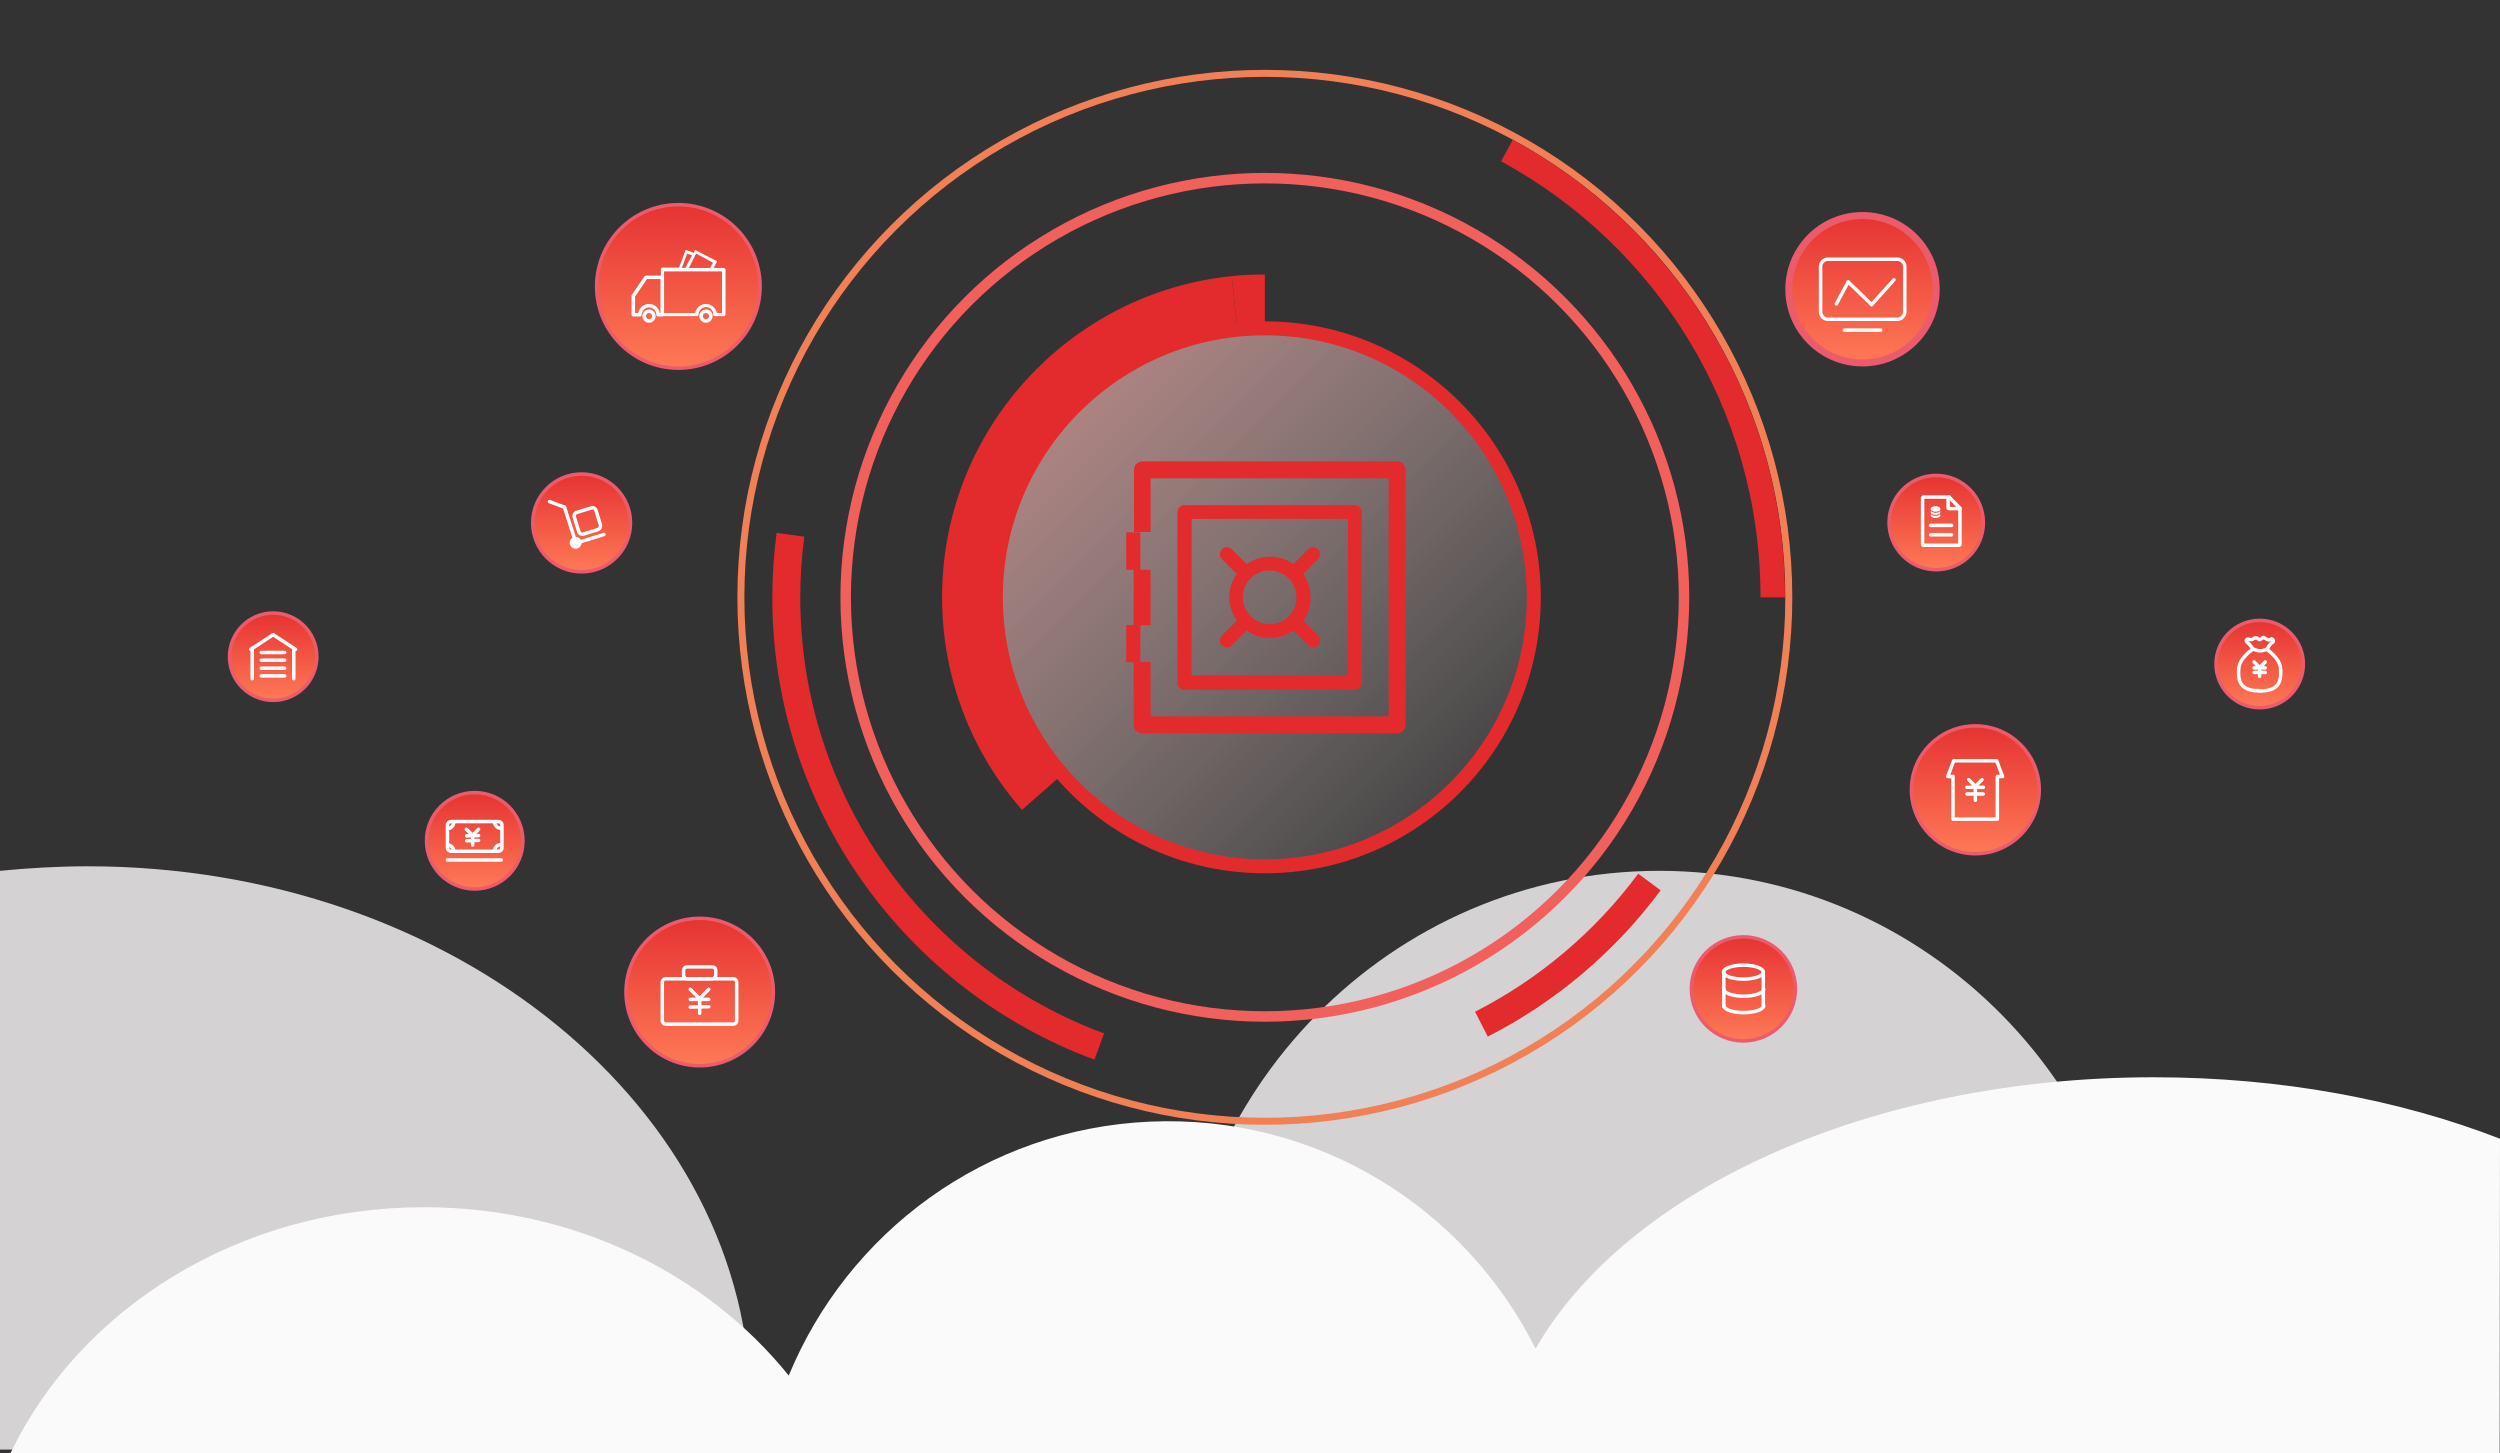 <?xml version="1.0" encoding="utf-8"?>
<!-- Generator: Adobe Illustrator 22.0.0, SVG Export Plug-In . SVG Version: 6.00 Build 0)  -->
<svg version="1.1" id="图层_1" xmlns="http://www.w3.org/2000/svg" xmlns:xlink="http://www.w3.org/1999/xlink" x="0px" y="0px"
	 viewBox="0 0 715.7 416" style="enable-background:new 0 0 715.7 416;" xml:space="preserve">
<rect x="0" y="0" width="715.7" height="416" fill="#333333" stroke="none"/>
<style type="text/css">
	.st0{fill:#E32B2E;}
	.st1{opacity:0.84;fill:#F2F0F1;enable-background:new    ;}
	.st2{fill:url(#svg_1_1_);stroke:#E32B2E;stroke-width:4;}
	.st3{fill:none;stroke:#F1605C;stroke-width:3;}
	.st4{fill:none;stroke:#F18057;stroke-width:2;}
	.st5{fill:url(#SVGID_1_);stroke:#EC5B6C;stroke-miterlimit:10;}
	.st6{fill:none;stroke:#FFFFFF;stroke-miterlimit:10;}
	.st7{fill:none;stroke:#FFFFFF;stroke-linecap:round;stroke-linejoin:round;stroke-miterlimit:10;}
	.st8{fill:url(#SVGID_2_);stroke:#EC5B6C;stroke-miterlimit:10;}
	.st9{fill:url(#SVGID_3_);stroke:#EC5B6C;stroke-width:2;stroke-miterlimit:10;}
	.st10{fill:url(#SVGID_4_);stroke:#EC5B6C;stroke-miterlimit:10;}
	.st11{fill:url(#SVGID_5_);stroke:#EC5B6C;stroke-miterlimit:10;}
	.st12{fill:url(#SVGID_6_);stroke:#EC5B6C;stroke-miterlimit:10;}
	.st13{fill:url(#SVGID_7_);stroke:#EC5B6C;stroke-miterlimit:10;}
	.st14{fill:#FFFFFF;}
	.st15{fill:url(#SVGID_8_);stroke:#EC5B6C;stroke-miterlimit:10;}
	.st16{fill:url(#SVGID_9_);stroke:#EC5B6C;stroke-miterlimit:10;}
	.st17{fill:url(#SVGID_10_);stroke:#EC5B6C;stroke-miterlimit:10;}
	.st18{fill:#FAFAFA;}
	.st19{fill:none;stroke:#E32B2E;stroke-width:15;}
	.st20{fill:none;stroke:#E32B2E;stroke-width:8;}
	.st21{fill:none;stroke:#E32B2E;stroke-width:7;}
</style>
<symbol  id="logoSymbol" viewBox="-39.5 -38.5 79.1 77">
	<path class="st0" d="M37.2-38.5h-72.1c-1.3,0-2.4,1-2.4,2.4v17.6h4.7v-15.2h67.4v67.4h-67.4V18.3h-2.9V7.9h2.9V-7.8h-2.9v-10.6h-4
		v10.6h2.1V7.8h-2.1v10.6h2.1v17.7c0,1.3,1,2.4,2.4,2.4h72.2c1.3,0,2.4-1,2.4-2.4v-72.2C39.5-37.4,38.5-38.5,37.2-38.5z"/>
	<path class="st0" d="M25.2,26.2c1.1,0,2-0.9,2-2v-48.3c0-1.1-0.9-2-2-2H-23c-1.1,0-2,0.9-2,2v48.3c0,1.1,0.9,2,2,2H25.2L25.2,26.2z
		 M-21-22.2h44.3v44.3H-21V-22.2z"/>
	<path class="st0" d="M10.6,6.6C12,4.8,12.7,2.4,12.7,0s-0.8-4.8-2.1-6.6l4.2-4.2c0.8-0.8,0.8-2,0-2.8s-2-0.8-2.8,0L7.8-9.4
		c-1.8-1.4-4.2-2.1-6.6-2.1s-4.8,0.8-6.6,2.1l-4.2-4.2c-0.8-0.8-2-0.8-2.8,0s-0.8,2,0,2.8l4.2,4.2c-1.4,1.8-2.1,4.2-2.1,6.6
		s0.8,4.7,2.1,6.6l-4.2,4.2c-0.8,0.8-0.8,2,0,2.8c0.4,0.4,0.9,0.6,1.4,0.6s1-0.2,1.4-0.6l4.2-4.2c1.8,1.4,4.2,2.1,6.6,2.1
		s4.7-0.8,6.6-2.1l4.2,4.2c0.4,0.4,0.9,0.6,1.4,0.6s1-0.2,1.4-0.6c0.8-0.8,0.8-2,0-2.8L10.6,6.6z M-4.2,5.4L-4.2,5.4L-4.2,5.4
		C-5.7,3.9-6.5,2.1-6.5,0c0-4.2,3.4-7.6,7.6-7.6S8.7-4.2,8.7,0S5.3,7.6,1.1,7.6C-0.9,7.6-2.9,6.7-4.2,5.4z"/>
</symbol>
<path class="st1" d="M25.1,248c-8.5,0-16.9,0.5-25.1,1.3V415h214.4c0.4-4,0.5-7.9,0.5-12C215,317.4,129.9,248,25.1,248z"/>
<path class="st1" d="M611.5,415c1.4-8.1,2.2-16.5,2.2-25c0-77.7-62.1-140.7-138.7-140.7s-138.7,63-138.7,140.7
	c0,8.5,0.7,16.9,2.2,25H611.5z"/>
<linearGradient id="svg_1_1_" gradientUnits="userSpaceOnUse" x1="1450.508" y1="-4.448" x2="1451.508" y2="-3.448" gradientTransform="matrix(154 0 0 154 -223093.141 779)">
	<stop  offset="0" style="stop-color:#FFAEAA;stop-opacity:0.7"/>
	<stop  offset="1" style="stop-color:#FFFFFF;stop-opacity:0"/>
</linearGradient>
<ellipse id="svg_1" class="st2" cx="362.1" cy="171" rx="77" ry="77"/>
<use xlink:href="#logoSymbol"  width="79.1" height="77" id="ant" x="-39.5" y="-38.5" transform="matrix(1.011 0 0 1.011 362.353 171)" style="overflow:visible;"/>
<ellipse id="svg_6" class="st3" cx="362.1" cy="171" rx="120" ry="120"/>
<ellipse id="svg_5" class="st4" cx="362.1" cy="171" rx="150" ry="150"/>
<g>
	
		<linearGradient id="SVGID_1_" gradientUnits="userSpaceOnUse" x1="200.3" y1="338.832" x2="200.3" y2="381.075" gradientTransform="matrix(1 0 0 -1 0 644)">
		<stop  offset="0" style="stop-color:#FE7956"/>
		<stop  offset="1" style="stop-color:#E63332"/>
	</linearGradient>
	<circle class="st5" cx="200.3" cy="284" r="21.1"/>
	<path class="st6" d="M209.9,293.2h-19.3c-0.5,0-1-0.5-1-1v-11c0-0.6,0.5-1,1-1h19.3c0.6,0,1,0.4,1,1v11
		C210.9,292.7,210.5,293.2,209.9,293.2z"/>
	<path class="st6" d="M203.9,280.2h-7.2c-0.6,0-1-0.5-1-1v-1.4c0-0.6,0.4-1,1-1h7.2c0.6,0,1,0.4,1,1v1.4
		C204.9,279.7,204.4,280.2,203.9,280.2z"/>
	<g>
		<line class="st7" x1="197.6" y1="283.2" x2="200.3" y2="285.9"/>
		<line class="st7" x1="202.9" y1="283.2" x2="200.3" y2="285.9"/>
		<line class="st7" x1="197.6" y1="286.1" x2="202.9" y2="286.1"/>
		<line class="st7" x1="197.6" y1="288.3" x2="202.9" y2="288.2"/>
		<line class="st7" x1="200.3" y1="285.9" x2="200.3" y2="290.1"/>
	</g>
</g>
<g>
	
		<linearGradient id="SVGID_2_" gradientUnits="userSpaceOnUse" x1="135.9" y1="389.562" x2="135.9" y2="417.125" gradientTransform="matrix(1 0 0 -1 0 644)">
		<stop  offset="0" style="stop-color:#FE7956"/>
		<stop  offset="1" style="stop-color:#E63332"/>
	</linearGradient>
	<circle class="st8" cx="135.9" cy="240.7" r="13.8"/>
	<path class="st6" d="M142.7,243.7h-13.6c-0.5,0-1-0.4-1-1v-6.5c0-0.6,0.5-1,1-1h13.6c0.6,0,1,0.4,1,1v6.5
		C143.7,243.3,143.2,243.7,142.7,243.7z"/>
	<path class="st6" d="M129.9,235.4c0,1-0.8,1.8-1.8,1.8"/>
	<path class="st6" d="M129.9,243.7c0-1-0.8-1.8-1.8-1.8"/>
	<path class="st6" d="M141.6,235.3c0,1,0.8,1.8,1.8,1.8"/>
	<path class="st6" d="M141.6,243.6c0-1,0.8-1.8,1.8-1.8"/>
	<g>
		<line class="st7" x1="133.5" y1="237.4" x2="135.3" y2="239.1"/>
		<line class="st7" x1="137" y1="237.4" x2="135.3" y2="239.1"/>
		<line class="st7" x1="133.6" y1="239.3" x2="137" y2="239.2"/>
		<line class="st7" x1="133.6" y1="240.7" x2="137" y2="240.6"/>
		<line class="st7" x1="135.3" y1="239.1" x2="135.3" y2="241.9"/>
	</g>
	<line class="st7" x1="128.1" y1="246.2" x2="143.5" y2="246.2"/>
</g>
<linearGradient id="SVGID_3_" gradientUnits="userSpaceOnUse" x1="533.2" y1="540.1" x2="533.2" y2="582.343" gradientTransform="matrix(1 0 0 -1 0 644)">
	<stop  offset="0" style="stop-color:#FE7956"/>
	<stop  offset="1" style="stop-color:#E63332"/>
</linearGradient>
<circle class="st9" cx="533.2" cy="82.8" r="21.1"/>
<path class="st7" d="M543.2,91.4h-19.9c-1.2,0-2.1-1-2.1-2.1v-13c0-1.2,1-2.1,2.1-2.1h19.9c1.2,0,2.1,1,2.1,2.1v13
	C545.3,90.4,544.3,91.4,543.2,91.4z"/>
<line class="st7" x1="528" y1="94.5" x2="538.4" y2="94.5"/>
<g>
	<line class="st7" x1="525.7" y1="87" x2="529.1" y2="80.7"/>
	<line class="st7" x1="535.8" y1="87.2" x2="529.1" y2="80.7"/>
	<line class="st7" x1="542.2" y1="80.1" x2="535.8" y2="87.2"/>
</g>
<linearGradient id="SVGID_4_" gradientUnits="userSpaceOnUse" x1="646.9" y1="441.4" x2="646.9" y2="466.36" gradientTransform="matrix(1 0 0 -1 0 644)">
	<stop  offset="0" style="stop-color:#FE7956"/>
	<stop  offset="1" style="stop-color:#E63332"/>
</linearGradient>
<circle class="st10" cx="646.9" cy="190.1" r="12.5"/>
<g>
	<path class="st7" d="M644.3,183.1c0.1,0,0.3,0,0.4,0c0.3-0.1,0.4-0.3,0.6-0.4c0.1-0.1,0.3-0.1,0.5-0.1c0.3,0,0.5,0.1,0.7,0.3
		c0.1,0.1,0.2,0.2,0.3,0.2c0.1,0.1,0.3,0,0.4-0.1c0.2-0.1,0.3-0.3,0.5-0.4c0.1-0.1,0.3-0.2,0.5,0c0.1,0.1,0.5,0.2,0.6,0.3
		c0.2,0.2,0.5,0.3,0.8,0.3c0.1,0,0.1-0.1,0.2-0.1c0.1,0,0.5-0.2,0.5-0.2c0.1,0,0.3,0.1,0.4,0.2c0.1,0.1,0.1,0.3,0.1,0.5
		c-0.1,0.1-0.1,0.3-0.2,0.3c-0.1,0.1-0.2,0.2-0.3,0.2c-0.2,0.1-0.3,0.3-0.5,0.5c-0.1,0.1-0.2,0.3-0.3,0.4c-0.1,0.1-0.1,0.2-0.2,0.4
		c-0.1,0.1-0.2,0.3-0.3,0.4c0,0-1.1,0.6-2.1,0.5c-1,0-2-0.6-2-0.6c-0.1-0.2-0.2-0.3-0.3-0.4c-0.1-0.1-0.2-0.3-0.3-0.4
		c-0.1-0.2-0.2-0.3-0.4-0.5s-0.5-0.4-0.7-0.6c-0.2-0.2-0.2-0.6,0.1-0.8c0.1-0.1,0.2,0,0.3,0C643.6,182.9,644.1,183.1,644.3,183.1z"
		/>
	<path class="st7" d="M645.5,197.7c0.3,0,0.7,0,1.1,0"/>
	<path class="st7" d="M644.9,185.9c0,0-3.8,2.4-4,5.6c-0.1,2-0.4,5.7,4.5,6.2"/>
	<path class="st7" d="M652.9,191.9c0.1,2.2,0.1,5.9-5.6,5.9"/>
	<path class="st7" d="M648.9,185.9c0,0,3.8,2.4,4,5.6c0,0.1,0,0.2,0,0.4"/>
	<line class="st7" x1="646.4" y1="197.8" x2="647.4" y2="197.8"/>
</g>
<g>
	<line class="st7" x1="645.3" y1="189.5" x2="646.9" y2="191.1"/>
	<line class="st7" x1="648.5" y1="189.5" x2="646.9" y2="191.1"/>
	<line class="st7" x1="645.3" y1="191.2" x2="648.5" y2="191.2"/>
	<line class="st7" x1="645.3" y1="192.5" x2="648.5" y2="192.5"/>
	<line class="st7" x1="646.9" y1="191.1" x2="646.9" y2="193.6"/>
</g>
<linearGradient id="SVGID_5_" gradientUnits="userSpaceOnUse" x1="565.5" y1="399.561" x2="565.5" y2="436.161" gradientTransform="matrix(1 0 0 -1 0 644)">
	<stop  offset="0" style="stop-color:#FE7956"/>
	<stop  offset="1" style="stop-color:#E63332"/>
</linearGradient>
<circle class="st11" cx="565.5" cy="226.1" r="18.3"/>
<g>
	<polyline class="st7" points="559.1,222.3 557.6,222.3 559.3,217.8 571.6,217.8 573.3,222.3 571.9,222.3 	"/>
	<path class="st7" d="M559.1,222.3"/>
	<polyline class="st7" points="559.1,222.3 559.1,234.5 571.8,234.5 571.8,222.3 	"/>
</g>
<g>
	<g>
		<line class="st7" x1="563.6" y1="223.2" x2="565.5" y2="225.1"/>
		<line class="st7" x1="567.4" y1="223.2" x2="565.5" y2="225.1"/>
	</g>
	<g>
		<line class="st7" x1="563.1" y1="225.4" x2="567.8" y2="225.4"/>
		<line class="st7" x1="563.1" y1="227.3" x2="567.8" y2="227.3"/>
		<line class="st7" x1="565.5" y1="229.1" x2="565.5" y2="225.1"/>
	</g>
</g>
<linearGradient id="SVGID_6_" gradientUnits="userSpaceOnUse" x1="499.1" y1="346" x2="499.1" y2="375.764" gradientTransform="matrix(1 0 0 -1 0 644)">
	<stop  offset="0" style="stop-color:#FE7956"/>
	<stop  offset="1" style="stop-color:#E63332"/>
</linearGradient>
<circle class="st12" cx="499.1" cy="283.1" r="14.9"/>
<g>
	<g>
		<path class="st7" d="M493.5,287.9c0,1.1,2.5,2,5.7,2c3.1,0,5.7-0.9,5.7-2"/>
	</g>
	<g>
		<ellipse class="st7" cx="499.1" cy="278.3" rx="5.7" ry="2"/>
		<line class="st7" x1="504.8" y1="278.3" x2="504.8" y2="288.2"/>
		<path class="st7" d="M493.5,283.2c0,1.1,2.5,2,5.7,2c3.1,0,5.7-0.9,5.7-2"/>
		<line class="st7" x1="493.5" y1="278.3" x2="493.5" y2="288.2"/>
	</g>
</g>
<linearGradient id="SVGID_7_" gradientUnits="userSpaceOnUse" x1="554.3" y1="480.849" x2="554.3" y2="507.925" gradientTransform="matrix(1 0 0 -1 0 644)">
	<stop  offset="0" style="stop-color:#FE7956"/>
	<stop  offset="1" style="stop-color:#E63332"/>
</linearGradient>
<circle class="st13" cx="554.3" cy="149.6" r="13.5"/>
<path class="st7" d="M561.1,145.6v10.3c0,0.1-0.1,0.2-0.2,0.2h-10.3c-0.1,0-0.2-0.1-0.2-0.2v-13.4c0-0.1,0.1-0.2,0.2-0.2h7.4"/>
<path class="st7" d="M560.9,145.6h-3c-0.1,0-0.2-0.1-0.2-0.2v-3"/>
<line class="st7" x1="558" y1="142.3" x2="561.1" y2="145.5"/>
<line class="st7" x1="552.7" y1="150.4" x2="558.7" y2="150.4"/>
<line class="st7" x1="552.7" y1="153.1" x2="558.7" y2="153.1"/>
<path class="st14" d="M552.7,145.7c0,0.4,0.6,0.8,1.4,0.8c0.8,0,1.4-0.3,1.4-0.8s-0.6-0.8-1.4-0.8
	C553.4,144.9,552.7,145.2,552.7,145.7z"/>
<path class="st14" d="M554.1,146.8c-0.6,0-1.1-0.2-1.3-0.5c0,0.1-0.1,0.2-0.1,0.3c0,0.4,0.6,0.8,1.4,0.8s1.4-0.3,1.4-0.8
	c0-0.1,0-0.2-0.1-0.3C555.2,146.6,554.7,146.8,554.1,146.8z"/>
<path class="st14" d="M554.1,147.7c-0.6,0-1.1-0.2-1.3-0.5c0,0.1-0.1,0.2-0.1,0.3c0,0.4,0.6,0.8,1.4,0.8s1.4-0.3,1.4-0.8
	c0-0.1,0-0.2-0.1-0.3C555.2,147.5,554.7,147.7,554.1,147.7L554.1,147.7z"/>
<linearGradient id="SVGID_8_" gradientUnits="userSpaceOnUse" x1="194.2" y1="538.543" x2="194.2" y2="585.412" gradientTransform="matrix(1 0 0 -1 0 644)">
	<stop  offset="0" style="stop-color:#FE7956"/>
	<stop  offset="1" style="stop-color:#E63332"/>
</linearGradient>
<circle class="st15" cx="194.2" cy="82" r="23.4"/>
<linearGradient id="SVGID_9_" gradientUnits="userSpaceOnUse" x1="166.5" y1="480.234" x2="166.5" y2="508.293" gradientTransform="matrix(1 0 0 -1 0 644)">
	<stop  offset="0" style="stop-color:#FE7956"/>
	<stop  offset="1" style="stop-color:#E63332"/>
</linearGradient>
<circle class="st16" cx="166.5" cy="149.7" r="14"/>
<path class="st7" d="M171.2,151.6l-4.2,1.3c-0.5,0.2-1.1-0.1-1.3-0.7l-1.3-4.2c-0.2-0.5,0.1-1.1,0.7-1.3l4.2-1.3
	c0.5-0.2,1.1,0.1,1.3,0.7l1.3,4.2C172,150.9,171.7,151.4,171.2,151.6z"/>
<line class="st7" x1="161.6" y1="145.2" x2="164.9" y2="155.5"/>
<line class="st7" x1="157.3" y1="143.6" x2="161.6" y2="145.2"/>
<line class="st7" x1="164.9" y1="155.5" x2="172.9" y2="153"/>
<circle class="st14" cx="164.8" cy="155.4" r="1.7"/>
<linearGradient id="SVGID_10_" gradientUnits="userSpaceOnUse" x1="78.2" y1="443.445" x2="78.2" y2="468.5" gradientTransform="matrix(1 0 0 -1 0 644)">
	<stop  offset="0" style="stop-color:#FE7956"/>
	<stop  offset="1" style="stop-color:#E63332"/>
</linearGradient>
<circle class="st17" cx="78.2" cy="188" r="12.5"/>
<g>
	<line class="st7" x1="71.8" y1="185.9" x2="78.2" y2="181.7"/>
	<line class="st7" x1="84.6" y1="185.9" x2="78.2" y2="181.7"/>
	<line class="st7" x1="72.2" y1="185.6" x2="72.2" y2="194.3"/>
	<line class="st7" x1="84.1" y1="185.6" x2="84.1" y2="194.3"/>
</g>
<g>
	<line class="st7" x1="74.8" y1="186.8" x2="81.5" y2="186.8"/>
	<line class="st7" x1="74.8" y1="189" x2="81.5" y2="189"/>
	<line class="st7" x1="74.8" y1="191.3" x2="81.5" y2="191.3"/>
	<line class="st7" x1="74.8" y1="193.5" x2="81.5" y2="193.5"/>
</g>
<g>
	<path class="st14" d="M189.6,78.9h-4.7c-0.2,0-0.3,0.1-0.4,0.2l-3.6,5.3c-0.1,0.1-0.1,0.2-0.1,0.3v5.4c0,0.3,0.2,0.5,0.5,0.5h1.9
		c0.3,0,0.5-0.2,0.5-0.5c0-1.1,1-2.1,2.1-2.1s2.1,0.9,2.1,2.1c0,0.3,0.2,0.5,0.5,0.5h1.2c0.3,0,0.5-0.2,0.5-0.5V79.4
		c0-0.1-0.1-0.3-0.1-0.4C189.8,78.9,189.7,78.9,189.6,78.9z M189.1,79.9v9.7h-0.2c-0.3-1.5-1.6-2.6-3.1-2.6s-2.8,1.1-3.1,2.6h-0.9
		v-4.7l3.4-5H189.1z"/>
	<path class="st14" d="M207.2,76.7h-2.9l1-1.9l-6.2-3.2l-0.1-0.1l-0.4,0.9l-2.3-0.9l-1.9,5.1h-4.7c-0.1,0-0.3,0.1-0.4,0.1
		c-0.1,0.1-0.1,0.2-0.1,0.4V90c0,0.3,0.2,0.5,0.5,0.5h9.8c0.3,0,0.5-0.2,0.5-0.5c0-1.1,1-2.1,2.1-2.1s2.1,0.9,2.1,2.1
		c0,0.3,0.2,0.5,0.5,0.5h2.5c0.3,0,0.5-0.2,0.5-0.5V77.2C207.7,77,207.5,76.7,207.2,76.7z M204.1,75.2l-0.8,1.5h-6.1l2.1-4.1
		L204.1,75.2z M195.2,76.7l1.5-4.1l1.4,0.5l-1.9,3.6H195.2z M206.7,77.7v11.9h-1.5c-0.3-1.5-1.6-2.6-3.1-2.6s-2.8,1.1-3.1,2.6h-8.9
		V77.7H206.7z"/>
	<path class="st14" d="M185.8,88.6c-1.1,0-1.9,0.9-1.9,1.9c0,1.1,0.9,1.9,1.9,1.9c1.1,0,1.9-0.9,1.9-1.9
		C187.7,89.4,186.8,88.6,185.8,88.6z M185.8,91.4c-0.5,0-0.9-0.4-0.9-0.9s0.4-0.9,0.9-0.9s0.9,0.4,0.9,0.9S186.3,91.4,185.8,91.4z"
		/>
	<path class="st14" d="M202.1,88.6c-1.1,0-1.9,0.9-1.9,1.9c0,1.1,0.9,1.9,1.9,1.9c1.1,0,1.9-0.9,1.9-1.9
		C204.1,89.4,203.2,88.6,202.1,88.6z M202.1,91.4c-0.5,0-0.9-0.4-0.9-0.9s0.4-0.9,0.9-0.9s0.9,0.4,0.9,0.9S202.6,91.4,202.1,91.4z"
		/>
</g>
<path class="st18" d="M715.7,326c-28.8-11.2-62.7-17.6-99.1-17.6c-81.6,0-151,32.4-177,77.7c-20.1-40.3-62.5-67.1-110.4-65
	c-47.1,2.1-86.5,31.7-103.4,72.7c-23.5-29.2-61.5-48.2-104.4-48.2c-53,0-98.5,29-118.4,70.4h712.6L715.7,326L715.7,326z"/>
<path id="svg_1_2_" class="st19" d="M353.4,86.5c2.9-0.3,5.7-0.4,8.7-0.4"/>
<path id="svg_1_3_" class="st19" d="M298.2,226.9c-13.1-14.9-21-34.5-21-55.9c0-44,33.4-80.1,76.2-84.5"/>
<path id="svg_6_2_" class="st20" d="M314.7,299.6c-52.3-19.3-89.6-69.6-89.6-128.6c0-6,0.4-12,1.2-17.9"/>
<path id="svg_6_1_" class="st20" d="M472.2,252.5c-12.6,17-29.1,31-48.1,40.7"/>
<path id="svg_6_3_" class="st21" d="M431.4,43.1c45.3,24.6,76.1,72.6,76.1,127.9"/>
</svg>
